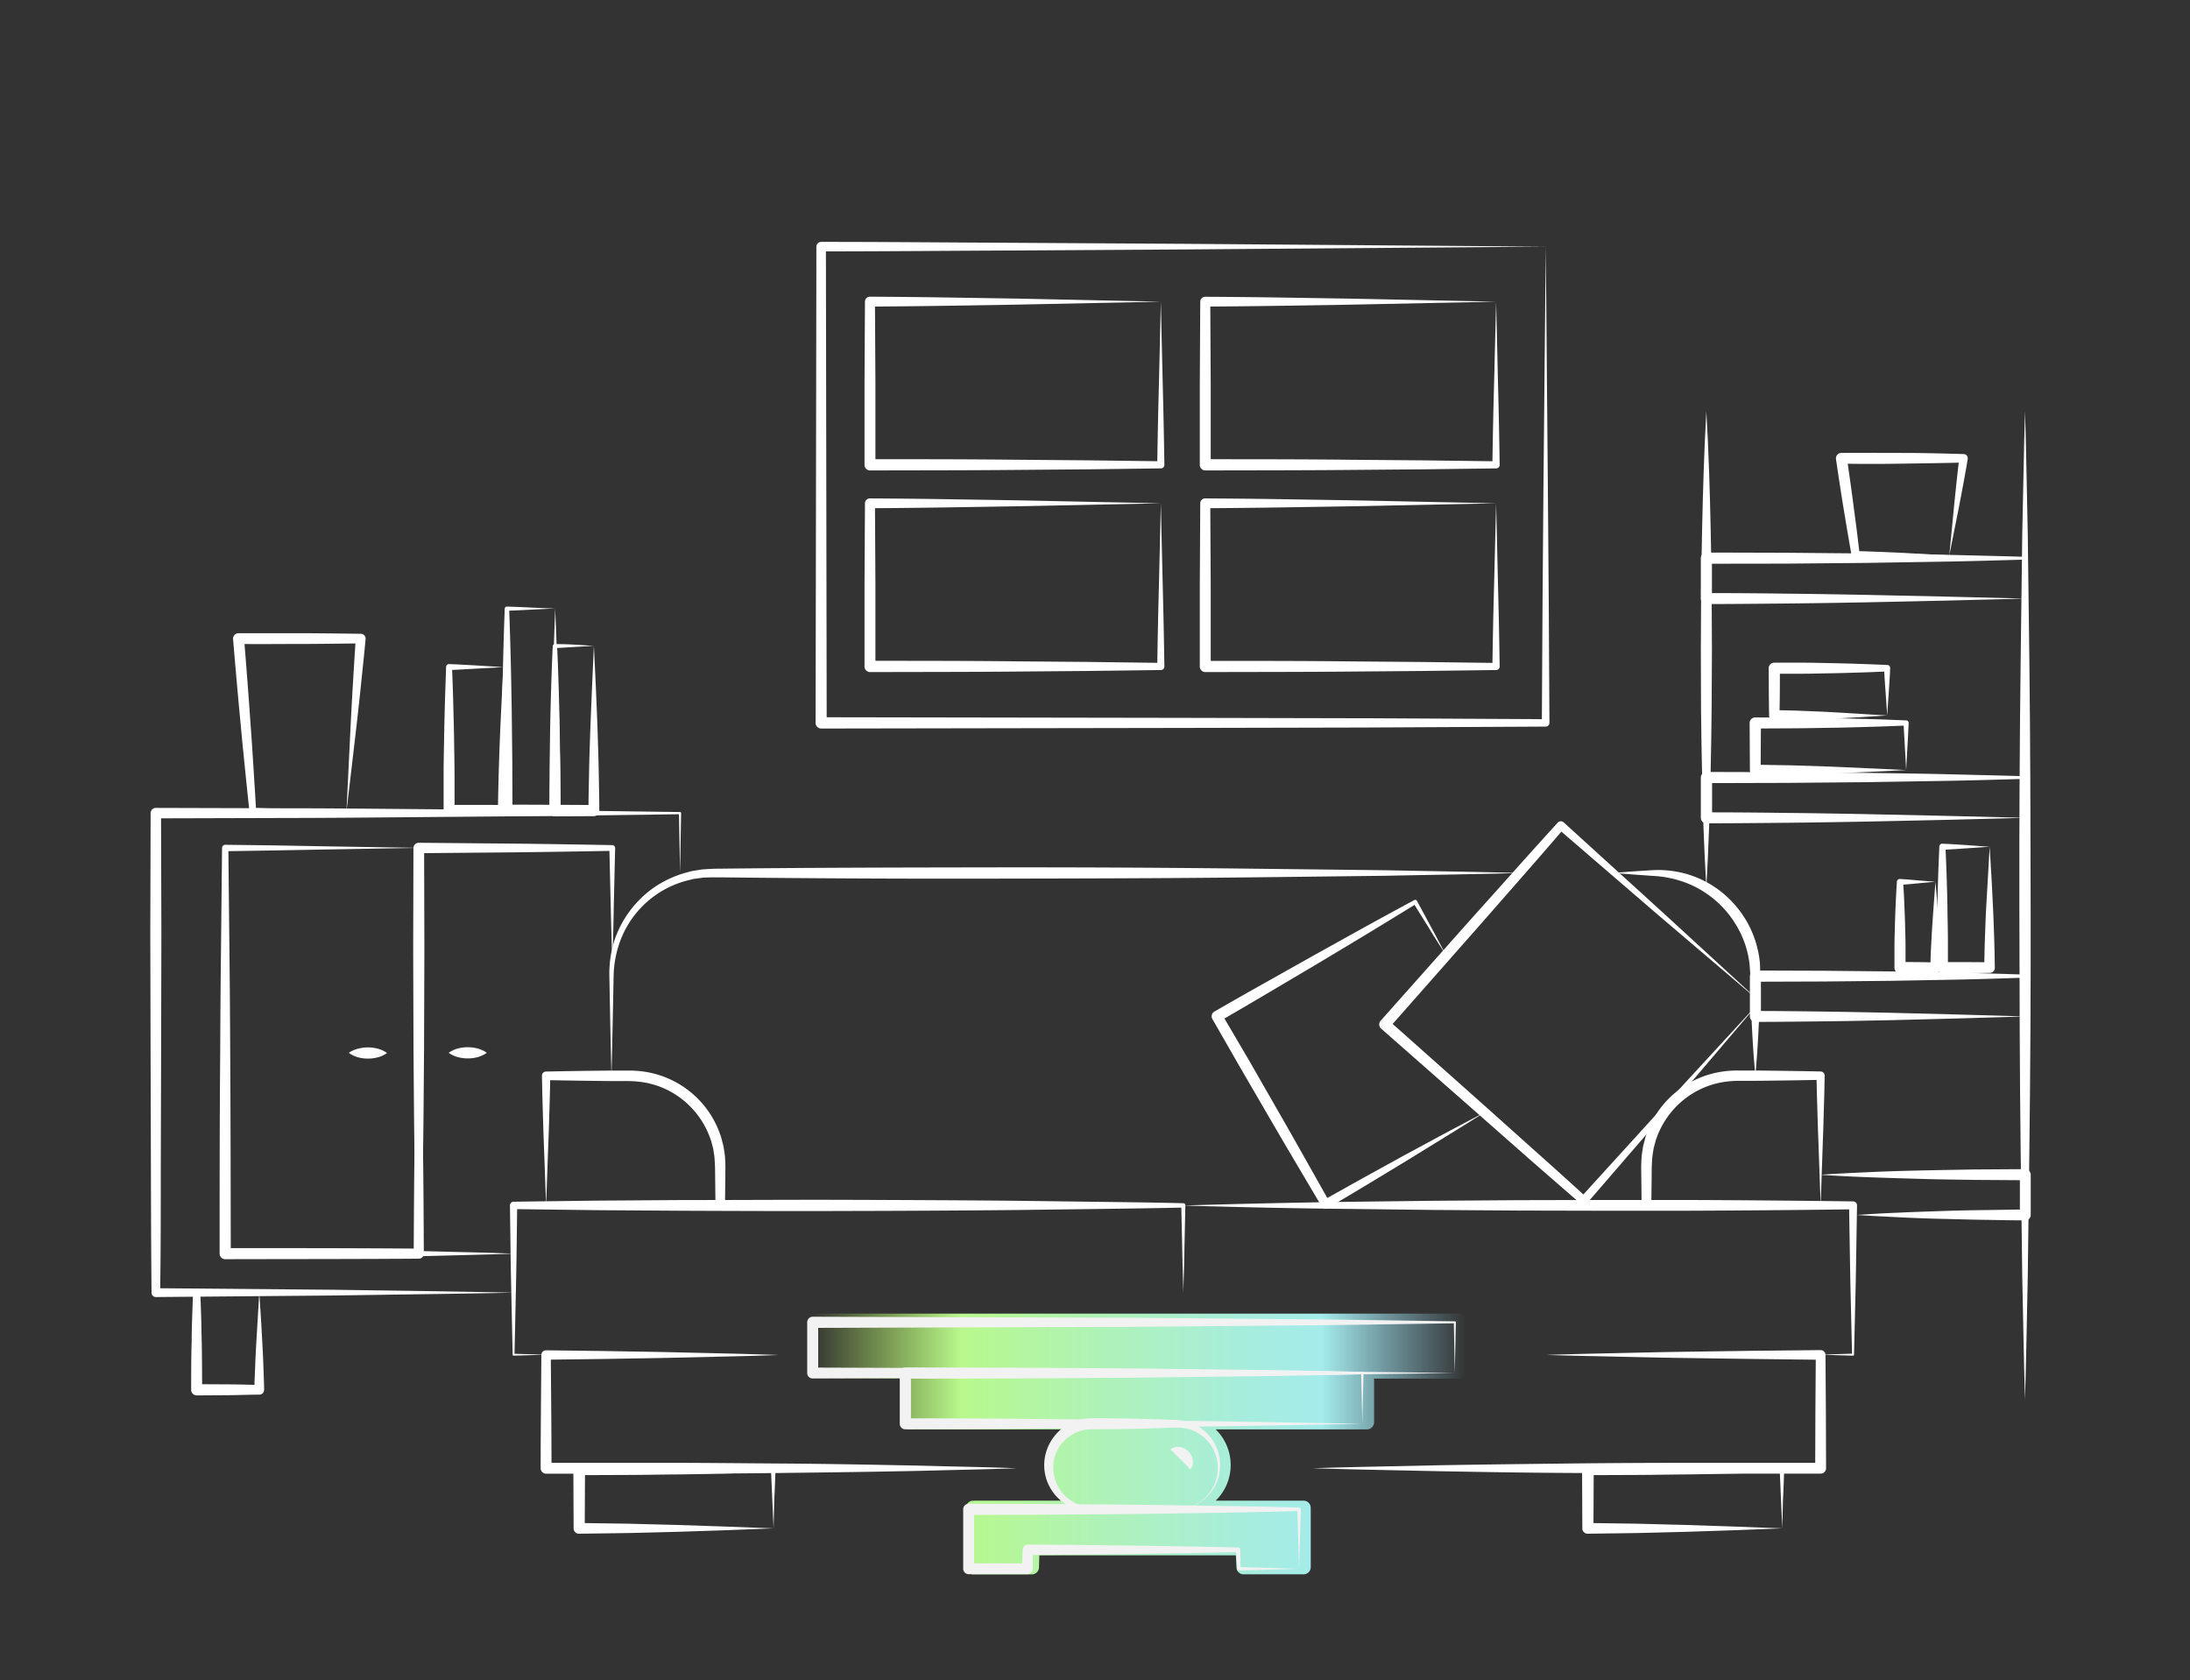 <svg id="Ebene_1" data-name="Ebene 1" xmlns="http://www.w3.org/2000/svg" xmlns:xlink="http://www.w3.org/1999/xlink" viewBox="0 0 586.54 450.04"><rect x="0" y="0" width="586.54" height="450.04" fill="#333333" stroke="none"/><defs><style>.cls-1{fill:#fff;}.cls-2{fill:url(#Unbenannter_Verlauf_27);}.cls-3{fill:#f2f2f2;}</style><linearGradient id="Unbenannter_Verlauf_27" x1="217.02" y1="386.78" x2="392.78" y2="386.78" gradientUnits="userSpaceOnUse"><stop offset="0" stop-color="#c2ff5a" stop-opacity="0"/><stop offset="0.23" stop-color="#b8f88d"/><stop offset="0.44" stop-color="#aff2b7"/><stop offset="0.66" stop-color="#a7eddd"/><stop offset="0.78" stop-color="#a4ebeb"/><stop offset="0.88" stop-color="#a2e9f7" stop-opacity="0.53"/><stop offset="1" stop-color="#a0e8ff" stop-opacity="0"/></linearGradient></defs><title>hub</title><path class="cls-1" d="M542.36,219.06l-21,.54-21.28.46c-7.14.13-14.31.25-21.5.32s-14.39.14-21.58.15a1.47,1.47,0,0,1-1.47-1.46h0l0-10.8a1.49,1.49,0,0,1,1.49-1.5h0l21.33.06,21.33.19c7.11.11,14.22.18,21.33.35s14.22.34,21.33.54h0a.35.35,0,0,1,.34.36h0Zm0,0-.36-10.8.36.36c-7.11.2-14.22.42-21.33.54s-14.22.23-21.33.35l-21.33.19-21.33.06,1.5-1.5,0,10.8L457,217.59q10.54,0,21.08.15c7,.06,14.08.19,21.17.32l21.38.46Z"/><path class="cls-1" d="M542.36,160.33l-21,.54-21.28.46c-7.14.13-14.31.25-21.5.32s-14.39.14-21.58.15a1.47,1.47,0,0,1-1.47-1.46h0l0-10.8A1.49,1.49,0,0,1,457,148h0l21.33.06,21.33.19c7.11.11,14.22.18,21.33.35s14.22.34,21.33.54h0a.35.35,0,0,1,.34.36h0Zm0,0-.36-10.8.36.36c-7.11.2-14.22.42-21.33.54s-14.22.23-21.33.35l-21.33.19L457,151l1.5-1.5,0,10.8L457,158.86q10.54,0,21.08.15c7,.06,14.08.19,21.17.32l21.38.46Z"/><path class="cls-1" d="M542.36,272.26l-17.7.53-18,.46c-6.05.12-12.12.26-18.22.32s-12.21.15-18.31.15a1.46,1.46,0,0,1-1.46-1.46h0l0-10.8a1.49,1.49,0,0,1,1.49-1.5h0l18.06.06,18.06.18c6,.11,12,.18,18.06.33s12,.32,18.06.52h0a.4.4,0,0,1,.38.41h0Zm0,0-.41-10.8.41.41c-6,.2-12,.4-18.06.52s-12,.22-18.06.33l-18.06.18-18.06.06,1.5-1.5,0,10.8-1.46-1.46c5.93,0,11.87.07,17.81.15s11.91.2,17.9.32l18.11.46Z"/><path class="cls-1" d="M487.62,314.66c4.56-.33,9.12-.52,13.69-.73s9.12-.33,13.69-.43,9.12-.17,13.69-.25l13.69-.09a1.49,1.49,0,0,1,1.5,1.48v0l0,10.8h0a1.44,1.44,0,0,1-1.45,1.44c-3.76,0-7.52-.1-11.28-.15s-7.52-.18-11.28-.26-7.52-.23-11.28-.42-7.52-.36-11.28-.62q5.64-.39,11.28-.62c3.76-.18,7.52-.29,11.28-.42s7.52-.22,11.28-.26,7.52-.14,11.28-.15l-1.45,1.45,0-10.8,1.5,1.5-13.69-.09c-4.56-.08-9.12-.11-13.69-.25s-9.12-.26-13.69-.43S492.18,315,487.62,314.66Z"/><path class="cls-1" d="M542.36,110.18c.34,11,.48,22.06.73,33.09l.42,33.09c.27,22.06.31,44.12.35,66.18s-.07,44.12-.35,66.18l-.42,33.09c-.25,11-.4,22.06-.74,33.09-.34-11-.49-22.06-.74-33.09l-.42-33.09c-.27-22.06-.31-44.12-.35-66.18s.08-44.12.35-66.18l.42-33.09C541.88,132.24,542,121.21,542.36,110.18Z"/><path class="cls-1" d="M457,110.18c.62,10.63.95,21.26,1.17,31.89.14,5.31.17,10.63.25,15.94l.08,15.94-.08,15.94c-.08,5.31-.11,10.63-.25,15.94-.22,10.63-.55,21.26-1.17,31.89-.62-10.63-1-21.26-1.17-31.89-.14-5.31-.17-10.63-.25-15.94L455.53,174l.08-15.94c.08-5.31.11-10.63.25-15.94C456.09,131.44,456.41,120.81,457,110.18Z"/><path class="cls-1" d="M510.52,206.26c-6.4.34-13.06.65-19.83.91l-10.25.33-10.34.18a1.4,1.4,0,0,1-1.43-1.38h0v0l-.07-12.63a1.49,1.49,0,0,1,1.48-1.5h0l10.1.05c3.37,0,6.74.09,10.1.14s6.74.16,10.1.24,6.74.23,10.1.36h.06a.67.67,0,0,1,.65.7h0c-.1,2.19-.2,4.36-.34,6.46Zm0,0-.71-12.63.71.71c-3.37.13-6.74.27-10.1.36s-6.74.2-10.1.24-6.74.13-10.1.14l-10.1.05,1.5-1.5-.07,12.63-1.43-1.43L480,205l10,.33C496.64,205.61,503.45,205.92,510.52,206.26Z"/><path class="cls-1" d="M505.43,191.64c-4.73.31-9.68.62-14.76.86-2.53.14-5.11.22-7.69.32s-5.19.13-7.78.19a1.35,1.35,0,0,1-1.38-1.32v-.06c-.1-4.21-.08-8.42-.12-12.63a1.48,1.48,0,0,1,1.47-1.5h0l7.56,0c2.52,0,5,.07,7.56.12s5,.11,7.56.2,5,.18,7.56.3h.07a.79.79,0,0,1,.76.82c-.08,2.2-.25,4.38-.38,6.5Zm0,0c-.13-2.24-.29-4.4-.44-6.5s-.3-4.12-.38-6.13l.83.83c-2.52.12-5,.23-7.56.3s-5,.17-7.56.2-5,.12-7.56.12l-7.56,0,1.5-1.5c0,4.21,0,8.42-.12,12.63l-1.38-1.38c2.44.06,4.87.08,7.33.19s4.92.18,7.43.32C495,191,500.08,191.33,505.43,191.64Z"/><path class="cls-1" d="M532.88,226.82c.32,5.08.63,10.39.88,15.83.14,2.71.22,5.47.32,8.23s.13,5.55.19,8.32a1.36,1.36,0,0,1-1.33,1.39h-.06c-2.1.05-4.21.06-6.31.07l-6.31,0a1.49,1.49,0,0,1-1.5-1.48v0l0-8.1c0-2.7.08-5.4.12-8.1.1-5.4.28-10.79.53-16.19v-.07a.76.76,0,0,1,.8-.73c2.2.09,4.37.24,6.49.37Zm0,0c-2.23.13-4.39.28-6.49.43s-4.13.28-6.14.37l.8-.8c.25,5.4.43,10.79.53,16.19,0,2.7.12,5.4.12,8.1l0,8.1-1.5-1.5,6.31,0c2.1,0,4.21,0,6.31.07l-1.39,1.39c.06-2.62.09-5.23.19-7.87s.18-5.28.32-8C532.25,238,532.56,232.53,532.88,226.82Z"/><path class="cls-1" d="M518.37,236.19c.31,3.52.62,7.27.87,11.15.15,1.93.22,3.91.32,5.88s.13,4,.19,6a1.34,1.34,0,0,1-1.3,1.38h-.08c-3.16.1-6.32.07-9.48.12a1.48,1.48,0,0,1-1.5-1.46v0l0-5.75c0-1.92.07-3.84.12-5.75s.12-3.84.21-5.75.19-3.84.31-5.75v-.09a.78.78,0,0,1,.82-.73c1.68.08,3.33.25,4.93.38Zm0,0c-1.71.13-3.35.29-4.92.44s-3.08.3-4.56.38l.82-.82c.12,1.92.24,3.84.31,5.75s.17,3.84.21,5.75.12,3.84.12,5.75l0,5.75-1.5-1.5c3.16,0,6.32,0,9.48.12L517,259.2c.06-1.84.08-3.67.19-5.53s.18-3.71.32-5.62C517.75,244.26,518.06,240.34,518.37,236.19Z"/><path class="cls-1" d="M148.7,163l.51,13.17.45,13.46.32,13.66c.06,4.58.16,9.16.17,13.75a1.44,1.44,0,0,1-1.43,1.45h0l-12.94.05a1.49,1.49,0,0,1-1.5-1.49h0l.06-13.51.15-13.51c.15-9,.35-18,.69-27v0a.58.58,0,0,1,.59-.55C140.22,162.6,144.57,162.88,148.7,163Zm0,0c-4.5.17-8.78.45-12.94.6l.6-.6c.35,9,.55,18,.69,27l.15,13.51.05,13.51-1.5-1.5,12.94.05-1.44,1.44c0-4.42.11-8.84.17-13.27l.32-13.36.45-13.56Z"/><path class="cls-1" d="M159.06,173l.51,10.69.45,11c.11,3.71.25,7.43.32,11.19s.16,7.51.17,11.28a1.44,1.44,0,0,1-1.43,1.45h0l-10.45.05a1.49,1.49,0,0,1-1.5-1.48v0l.06-11,.15-11c.15-7.36.35-14.71.7-22.07v-.05a.57.57,0,0,1,.59-.54C152.25,172.51,155.76,172.79,159.06,173Zm0,0c-3.67.17-7.12.45-10.45.59l.59-.59c.35,7.36.55,14.71.7,22.07l.15,11,.06,11-1.5-1.5,10.45.05-1.45,1.45c0-3.59.11-7.19.17-10.79s.21-7.24.32-10.88l.45-11.08Z"/><path class="cls-1" d="M134.79,178.69c.32,6.08.63,12.4.88,18.84s.43,13,.51,19.57a1.38,1.38,0,0,1-1.35,1.39h0c-2.42,0-4.84.05-7.26.06l-7.26,0a1.49,1.49,0,0,1-1.5-1.48v0l0-9.6c0-3.2.08-6.4.13-9.6s.13-6.4.22-9.6.21-6.4.32-9.6v-.06a.76.76,0,0,1,.78-.73h0c2.51.09,5,.24,7.43.37Zm0,0-7.43.42c-2.41.13-4.76.27-7.08.37l.79-.79c.11,3.2.25,6.4.32,9.6s.18,6.4.22,9.6.12,6.4.13,9.6l0,9.6-1.5-1.5,7.26,0c2.42,0,4.84,0,7.26.06l-1.4,1.4c.08-6.24.26-12.48.51-18.84S134.47,185.41,134.79,178.69Z"/><path class="cls-1" d="M522.07,148.78l-12.3.63c-2.09.11-4.22.18-6.35.26s-4.27.16-6.42.2a1.07,1.07,0,0,1-1.08-.89v-.05l-1.12-6.48L493.73,136c-.72-4.33-1.36-8.66-2-13a1.47,1.47,0,0,1,1.23-1.68l.2,0h0c5.45-.05,10.9,0,16.36,0s10.91.14,16.36.3h.06a1.12,1.12,0,0,1,1.08,1.15,1.22,1.22,0,0,1,0,.15c-.75,4.45-1.59,8.86-2.42,13.19Zm0,0,1.29-13.35c.45-4.34.88-8.61,1.4-12.84l1.13,1.3c-5.45.16-10.91.21-16.36.3s-10.9.1-16.36,0l1.46-1.69c.61,4.34,1.25,8.68,1.8,13l.86,6.52.79,6.53-1.09-.94q3,.07,6.11.2l6.19.26Z"/><path class="cls-1" d="M92.79,217.37l-12.35.47c-4.18.17-8.44.33-12.72.42a.88.88,0,0,1-.89-.77v0c-.43-3.85-.82-7.71-1.21-11.56s-.78-7.71-1.13-11.57c-.75-7.71-1.41-15.43-2.07-23.15a1.48,1.48,0,0,1,1.35-1.6h.13c5.45,0,10.91,0,16.36,0s10.9.09,16.36.15h0A1.3,1.3,0,0,1,97.92,171v.1c-.35,3.93-.78,7.85-1.18,11.76s-.83,7.8-1.27,11.67l-1.34,11.49Zm0,0,1.14-23.54c.2-3.86.4-7.69.64-11.5s.45-7.61.73-11.4l1.3,1.41c-5.45.05-10.9.15-16.36.15s-10.91.07-16.36,0l1.48-1.61c.62,7.72,1.22,15.44,1.75,23.17.29,3.86.54,7.73.78,11.59s.5,7.73.7,11.6l-.89-.82c4.08.09,8.18.25,12.35.42Z"/><path class="cls-1" d="M137.52,346.25q-12,.24-23.94.4L89.63,347l-47.89.42a1.14,1.14,0,0,1-1.15-1.13v0c-.12-10.7-.14-21.4-.17-32.1L40.33,282l-.08-32.1.09-32.1h0a1.4,1.4,0,0,1,1.4-1.4l35.1.1c11.7,0,23.4.13,35.1.23l35.1.3,35.1.48h0a.28.28,0,0,1,.28.29h0l-.29,16-.29-16,.29.29-35.1.48-35.1.3c-11.7.1-23.4.22-35.1.23l-35.1.1,1.4-1.4.09,32.1L43.15,282l-.09,32.1c0,10.7,0,21.4-.17,32.1l-1.15-1.15,47.89.42,23.94.34Q125.55,346,137.52,346.25Z"/><path class="cls-1" d="M112.15,227.1,86,227.56l-12.91.24L60.3,228l.86-.86.28,27.17q.16,13.58.21,27.17c.12,18.11.12,36.22.16,54.33l-1.5-1.5c17.28,0,34.56,0,51.85.14l-1.36,1.36c.05-9,.09-17.95.21-26.95l.33-27,.16-13.57.23-13.65Zm0,0,.43,26.88.23,13.52.16,13.6.33,27.29c.13,9.11.16,18.25.21,27.39a1.35,1.35,0,0,1-1.34,1.36h0c-17.28.12-34.56.1-51.85.14a1.5,1.5,0,0,1-1.5-1.49h0c0-18.11,0-36.22.16-54.33q.05-13.58.21-27.17l.28-27.17v0a.85.85,0,0,1,.86-.84h0l13.09.16,13,.24Z"/><path class="cls-1" d="M69.44,346.25l-8.62.55c-2.79.2-5.48.33-8.16.46l1-1,.22,6.5c.07,2.17.09,4.33.14,6.5.11,4.33.08,8.67.13,13l-1.5-1.5,8.39.05c2.8,0,5.59.1,8.39.15l-1.3,1.3c0-2.09.14-4.18.21-6.29s.19-4.23.31-6.39Zm0,0c.28,4.06.55,8.31.78,12.68.11,2.18.24,4.39.31,6.62s.18,4.46.21,6.71a1.28,1.28,0,0,1-1.27,1.3h0c-2.8,0-5.59.13-8.39.15l-8.39.05h0a1.48,1.48,0,0,1-1.49-1.47v0c0-4.33,0-8.67.13-13,0-2.17.07-4.33.14-6.5l.22-6.5v-.08a1,1,0,0,1,1-.93h0c2.91.13,5.81.26,8.62.46Z"/><path class="cls-1" d="M164,257.68c-.19-5.1-.32-10.19-.44-15.29l-.36-15.29.8.8q-13,.25-25.92.4l-25.92.23,1.43-1.43.07,27.17-.09,27.17c-.08,9.06-.12,18.11-.26,27.17s-.26,18.11-.46,27.17l-.69-.69,12.69.32c4.23.09,8.46.23,12.69.38-4.23.15-8.46.28-12.69.38l-12.69.32a.68.68,0,0,1-.69-.66h0v0q-.29-13.58-.46-27.17c-.14-9.06-.18-18.11-.26-27.17l-.09-27.17.07-27.17v0a1.41,1.41,0,0,1,1.42-1.41h0l25.92.23q13,.15,25.92.4h0a.78.78,0,0,1,.76.8h0l-.36,15.29C164.32,247.48,164.18,252.58,164,257.68Z"/><path class="cls-1" d="M93.42,282A7.49,7.49,0,0,1,96,280.87a10.19,10.19,0,0,1,2.55-.32,10,10,0,0,1,2.55.32,7.41,7.41,0,0,1,2.55,1.18,7.41,7.41,0,0,1-2.55,1.18,10,10,0,0,1-2.55.32,10.19,10.19,0,0,1-2.55-.32A7.49,7.49,0,0,1,93.42,282Z"/><path class="cls-1" d="M120.17,282a7.49,7.49,0,0,1,2.55-1.18,10.19,10.19,0,0,1,2.55-.32,10,10,0,0,1,2.55.32,7.41,7.41,0,0,1,2.55,1.18,7.41,7.41,0,0,1-2.55,1.18,10,10,0,0,1-2.55.32,10.19,10.19,0,0,1-2.55-.32A7.49,7.49,0,0,1,120.17,282Z"/><path class="cls-1" d="M432.41,233.82c3.35-.33,6.7-.53,10-.73a27.66,27.66,0,0,1,10.25,1.3,27.19,27.19,0,0,1,9.12,5.13,28.25,28.25,0,0,1,6.56,8.22,27.77,27.77,0,0,1,3,10.1c.06.88.06,1.76.1,2.64s0,1.69,0,2.53c0,1.67-.08,3.35-.14,5-.22,6.7-.55,13.4-1.17,20.09-.62-6.7-1-13.4-1.17-20.09-.06-1.67-.12-3.35-.14-5,0-.83,0-1.7-.07-2.49s-.1-1.59-.19-2.38a25.63,25.63,0,0,0-2.81-9,27,27,0,0,0-13.82-12.54,29.12,29.12,0,0,0-9.45-2C439.11,234.35,435.76,234.15,432.41,233.82Z"/><path class="cls-1" d="M163.77,288.13q-.24-8.93-.4-17.86l-.17-8.93a30.13,30.13,0,0,1,1.21-9,28.3,28.3,0,0,1,10.69-14.58,28.87,28.87,0,0,1,8.33-3.94c.75-.18,1.48-.44,2.25-.56l2.29-.37c1.54-.11,3.11-.22,4.57-.21,23.81-.27,47.62-.31,71.42-.35s47.62.07,71.42.35l35.71.42c11.9.25,23.81.4,35.71.74-11.9.34-23.81.49-35.71.74L335.4,235c-23.81.27-47.62.31-71.42.35s-47.62-.08-71.42-.35c-1.51,0-2.92,0-4.35.09l-2.12.3c-.71.09-1.39.32-2.09.47a26.12,26.12,0,0,0-18.18,17,28.82,28.82,0,0,0-1.48,8.56l-.17,8.93Q164,279.2,163.77,288.13Z"/><path class="cls-1" d="M316.94,322.9c15-.46,29.9-.78,44.85-1l22.43-.27,22.43-.16,22.43-.05,22.43,0q22.43.08,44.85.38h0a1.05,1.05,0,0,1,1,1.07h0l-.33,20-.47,20h0a.26.26,0,0,1-.26.25h0l-8.74-.27,8.74-.27-.27.27-.47-20-.33-20,1.07,1.07q-22.43.3-44.85.38l-22.43,0-22.43-.05-22.43-.16-22.43-.27C346.84,323.68,331.89,323.36,316.94,322.9Z"/><path class="cls-1" d="M316.94,346.25c-.11-3.89-.24-7.78-.31-11.68l-.25-11.68.56.56c-7.48.18-15,.27-22.43.37l-22.43.29q-22.43.21-44.85.25c-15,.06-29.9,0-44.85-.06l-22.43-.15-22.43-.29,1-1c-.1,6.67-.15,13.34-.29,20l-.43,20-.25-.25,8.74.25-8.74.25a.24.24,0,0,1-.25-.23h0l-.43-20c-.14-6.67-.19-13.34-.29-20a1,1,0,0,1,.94-1h0l22.43-.29,22.43-.15c15,0,29.9-.11,44.85-.06s29.9.11,44.85.25l22.43.29c7.48.09,15,.18,22.43.37h0a.54.54,0,0,1,.53.56l-.25,11.68C317.18,338.47,317,342.36,316.94,346.25Z"/><path class="cls-1" d="M487.62,322.9l-23,.78c-3.9.11-7.83.24-11.78.31s-7.91.18-11.87.21a1.29,1.29,0,0,1-1.3-1.28v0l-.1-8.88a43.16,43.16,0,0,1,.13-4.59l.35-2.33.58-2.28a25.45,25.45,0,0,1,20.13-17.73,27.65,27.65,0,0,1,4.66-.37l4.44,0q8.88.08,17.76.26h0a1.09,1.09,0,0,1,1.07,1.11q-.07,4.44-.21,8.86c-.09,2.94-.15,5.88-.28,8.78Zm0,0L487,305.26c-.12-2.9-.19-5.75-.28-8.61s-.16-5.69-.21-8.52l1.11,1.11q-8.88.19-17.76.26l-4.44,0a28.29,28.29,0,0,0-4.17.38,22.62,22.62,0,0,0-7.76,2.91,23.12,23.12,0,0,0-10.08,12.82l-.53,2-.32,2.06c-.11,1.38-.2,2.76-.19,4.28l-.1,8.88-1.3-1.3c3.81,0,7.63.14,11.46.21l11.55.31Z"/><path class="cls-1" d="M146.26,322.9l23.65-.78,11.55-.31c3.83-.08,7.65-.18,11.46-.21l-1.3,1.3-.1-8.88c0-1.52-.08-2.89-.19-4.28l-.32-2.06-.53-2a23.12,23.12,0,0,0-10.08-12.82,22.62,22.62,0,0,0-7.76-2.91,28.29,28.29,0,0,0-4.17-.38l-4.44,0q-8.88-.08-17.76-.26l1.11-1.11q-.07,4.25-.21,8.52c-.09,2.86-.15,5.71-.28,8.61Zm0,0-.62-17.13c-.12-2.9-.19-5.84-.28-8.78s-.16-5.9-.21-8.86a1.09,1.09,0,0,1,1.07-1.11h0q8.88-.19,17.76-.26l4.44,0a27.65,27.65,0,0,1,4.66.37,25.45,25.45,0,0,1,20.13,17.73l.58,2.28.35,2.33a43.16,43.16,0,0,1,.13,4.59l-.1,8.88v0a1.29,1.29,0,0,1-1.3,1.28c-4,0-7.93-.14-11.87-.21s-7.88-.19-11.78-.31Z"/><path class="cls-1" d="M272.28,393.27c-5.25.19-10.5.33-15.75.45s-10.5.28-15.75.36c-10.5.21-21,.33-31.51.46s-21,.19-31.51.19l-15.75,0-15.75,0a1.46,1.46,0,0,1-1.46-1.46c0-10.12.12-20.23.19-30.35v0a1.25,1.25,0,0,1,1.26-1.24h0l15.57.2,15.57.26,15.57.36c5.19.12,10.38.26,15.57.44-5.19.19-10.38.33-15.57.44l-15.57.36-15.57.26-15.57.2,1.27-1.27c.07,10.12.19,20.23.19,30.35l-1.46-1.46,15.75,0,15.75,0c10.5,0,21,.12,31.51.19s21,.25,31.51.46c5.25.08,10.5.25,15.75.36S267,393.08,272.28,393.27Z"/><path class="cls-1" d="M414.13,362.92c6.12-.2,12.25-.34,18.37-.47s12.25-.29,18.37-.37l18.37-.26,18.37-.19a1.29,1.29,0,0,1,1.3,1.27h0v0l.11,15.18.05,15.18a1.46,1.46,0,0,1-1.45,1.46h0l-17,0-17,0c-11.34,0-22.68-.13-34-.19s-22.68-.25-34-.46l-17-.36c-5.67-.12-11.34-.26-17-.44,5.67-.19,11.34-.32,17-.44l17-.36c11.34-.2,22.68-.33,34-.46s22.68-.19,34-.19l17,0,17,0-1.46,1.46.05-15.18.11-15.18,1.3,1.3L469.24,364l-18.37-.26c-6.12-.08-12.25-.24-18.37-.37S420.25,363.12,414.13,362.92Z"/><path class="cls-1" d="M477.34,409.38l-12.69.49-13,.43-13.17.33-13.26.18a1.41,1.41,0,0,1-1.43-1.39h0v0l-.07-15.75a1.49,1.49,0,0,1,1.49-1.5h0l13,.05c4.34,0,8.68.1,13,.14s8.68.16,13,.24l13,.37h0a.67.67,0,0,1,.65.68h0c-.1,2.7-.19,5.4-.33,8Zm0,0-.69-15.75.69.69-13,.37c-4.34.08-8.68.21-13,.24s-8.68.13-13,.14l-13,.05,1.5-1.5-.07,15.75-1.43-1.43,12.79.18,12.88.33,13.07.43Z"/><path class="cls-1" d="M207.18,409.38l-12.69.49-13,.43-13.17.33-13.26.18a1.41,1.41,0,0,1-1.43-1.39h0v0l-.07-15.75a1.49,1.49,0,0,1,1.49-1.5h0l13,.05c4.34,0,8.68.1,13,.14s8.68.16,13,.24l13,.37h0a.67.67,0,0,1,.65.68h0c-.1,2.7-.19,5.4-.33,8Zm0,0-.69-15.75.69.69-13,.37c-4.34.08-8.68.21-13,.24s-8.68.13-13,.14l-13,.05,1.5-1.5-.07,15.75-1.43-1.43,12.79.18,12.88.33,13.07.43Z"/><path class="cls-1" d="M471.34,268.29l-22.89,26.88L425,322.33a1.13,1.13,0,0,1-1.6.12h0l0,0q-6.73-5.81-13.43-11.67L396.6,299,369.9,275.52a1.5,1.5,0,0,1-.13-2.11h0l23.64-26.59,11.87-13.25q5.92-6.64,11.91-13.21l0,0a1.14,1.14,0,0,1,1.61-.08h0l26.53,24.13Zm0,0L444,245,417.3,222l1.63-.1q-5.81,6.74-11.67,13.43L395.54,248.7,372,275.39l-.13-2.12,26.58,23.65,13.25,11.87q6.64,5.92,13.21,11.91l-1.62.1,23.75-26.11Z"/><path class="cls-1" d="M397.55,298q-5.19,3.29-10.42,6.5l-10.46,6.44-10.5,6.36-10.54,6.3a1.19,1.19,0,0,1-1.63-.41h0l0,0-7.4-12.51q-3.7-6.26-7.35-12.55l-7.31-12.57-7.23-12.61h0a1.45,1.45,0,0,1,.54-2q6.64-3.83,13.32-7.58l13.36-7.51,13.4-7.44q6.71-3.7,13.46-7.33l0,0a.53.53,0,0,1,.71.21l3.93,7.29c1.32,2.42,2.58,4.88,3.88,7.32-1.47-2.34-3-4.66-4.4-7l-4.35-7,.74.2q-6.51,4-13.08,8l-13.14,7.89-13.19,7.81q-6.6,3.9-13.22,7.75l.53-2L334.51,284l7.23,12.61q3.63,6.3,7.19,12.64l7.14,12.67-1.65-.44,10.73-6,10.76-5.92,10.81-5.84Q392.11,300.85,397.55,298Z"/><path class="cls-2" d="M390.87,351.86H218.93a1.91,1.91,0,0,0-1.91,1.91v13.59a1.91,1.91,0,0,0,1.91,1.91h22.85v11.68a1.91,1.91,0,0,0,1.91,1.91h40.52a13.35,13.35,0,0,0,0,19.1H260.64a1.91,1.91,0,0,0-1.91,1.91v15.92a1.91,1.91,0,0,0,1.91,1.91h15.72a1.91,1.91,0,0,0,1.91-1.86l.09-3.24H331l.15,3.27a1.91,1.91,0,0,0,1.91,1.82h16.08a1.91,1.91,0,0,0,1.91-1.91V403.87a1.91,1.91,0,0,0-1.91-1.91H325.59a13.35,13.35,0,0,0,0-19.1h40.52a1.91,1.91,0,0,0,1.91-1.91V369.27h22.85a1.91,1.91,0,0,0,1.91-1.91V353.77A1.91,1.91,0,0,0,390.87,351.86Z"/><path class="cls-3" d="M347.92,420.21l-16.08.45a.44.44,0,0,1-.45-.41v0l-.36-5.09.58.55q-7,.19-14.08.3l-14.08.22q-14.08.21-28.17.28l1.38-1.34-.1,5.1a1.41,1.41,0,0,1-1.4,1.38h0l-15.72,0a1.47,1.47,0,0,1-1.47-1.46h0l0-15.92a1.48,1.48,0,0,1,1.48-1.49h0l22.13.07,22.13.18,22.13.31q11.06.17,22.13.48h0a.44.44,0,0,1,.43.45h0Zm0,0-.45-15.92.45.45q-11.06.29-22.13.48l-22.13.31-22.13.18-22.13.07,1.49-1.49,0,15.92-1.47-1.47,15.72,0-1.42,1.38.18-5.09v0a1.38,1.38,0,0,1,1.38-1.32q14.08.09,28.17.28l14.08.22q7,.11,14.08.3h0a.57.57,0,0,1,.55.55l.11,5.1-.45-.43Z"/><path class="cls-3" d="M364.87,381.37l-30.23.55-30.57.44-15.35.21-15.41.13q-15.41.14-30.86.14a1.47,1.47,0,0,1-1.47-1.47h0l0-13.59a1.5,1.5,0,0,1,1.49-1.5h0l30.6.06,30.6.2,30.6.37c10.2.09,20.4.35,30.6.54h0a.32.32,0,0,1,.32.33h0Zm0,0-.33-13.59.33.33c-10.2.19-20.4.45-30.6.54l-30.6.37-30.6.2-30.6.06,1.5-1.5,0,13.59-1.47-1.47q15.17,0,30.35.14l15.2.13,15.25.21,30.64.44Z"/><path class="cls-3" d="M315,404.29l-7.33.06-7.34.15-7.33.24a12.33,12.33,0,0,1-12.89-15.56,12.71,12.71,0,0,1,4.51-6.69,13,13,0,0,1,7.7-2.62c4.89,0,9.78.07,14.67.2l7.34.24c.59,0,1.27.07,1.93.13a13.67,13.67,0,0,1,1.94.44,12.09,12.09,0,0,1,8,15.28A11.82,11.82,0,0,1,315,404.29Zm0,0a11.46,11.46,0,0,0,6.8-2.32,11.19,11.19,0,0,0,4-5.91,11.05,11.05,0,0,0-.44-7,10.83,10.83,0,0,0-4.46-5.18,10.44,10.44,0,0,0-3.15-1.24,11.82,11.82,0,0,0-1.66-.24c-.56,0-1.1,0-1.73,0l-7.34.24c-4.89.14-9.78.18-14.67.2a10.31,10.31,0,0,0-9.75,7,10.48,10.48,0,0,0,0,6.48,10.62,10.62,0,0,0,3.9,5.39,11.11,11.11,0,0,0,6.56,2.06l7.33.24,7.34.15Z"/><path class="cls-3" d="M389.63,367.78l-42.6.56-43,.44-21.55.21-21.6.09-43.23.15a1.45,1.45,0,0,1-1.46-1.45h0l0-13.59a1.49,1.49,0,0,1,1.49-1.5h0l86,.28,43,.38c14.33.1,28.66.39,43,.57h0a.25.25,0,0,1,.25.26h0Zm0,0-.26-13.59.26.26c-14.33.19-28.66.47-43,.57l-43,.38-86,.28,1.5-1.5,0,13.59-1.46-1.46,42.73.15,21.38.09,21.44.21,43,.44Z"/><path class="cls-3" d="M313.45,388.26a3.1,3.1,0,0,1,2.5-.68,4.22,4.22,0,0,1,3.53,3.53,3.08,3.08,0,0,1-.68,2.5c-.63-.7-1.08-1.18-1.5-1.6l-1.13-1.13L315,389.76C314.62,389.33,314.14,388.89,313.45,388.26Z"/><path class="cls-1" d="M414,66.06l.55,63.56.25,32,.18,32a1,1,0,0,1-1,1h0l-48.52.25-48.52.11-97,.16a1.5,1.5,0,0,1-1.5-1.49h0l.21-127.57a1.29,1.29,0,0,1,1.29-1.29c16.25,0,32.5.15,48.72.23l48.64.29Zm0,0-97.36.76-48.41.29c-16.12.08-32.22.22-48.32.23l1.29-1.29.21,127.57-1.5-1.5,97,.16,48.52.11,48.52.25-1,1,.18-31.74.25-31.82Z"/><path class="cls-1" d="M310.9,80.8l.5,21.65c.19,7.29.34,14.67.45,22.06a.93.93,0,0,1-.92.95h0l-19.47.25-19.47.16c-13,.12-26,.1-38.95.14a1.49,1.49,0,0,1-1.5-1.49h0l0-21.86.12-21.86h0A1.32,1.32,0,0,1,233,79.47q9.86.05,19.69.2l19.6.31Zm0,0-39.28.81-19.35.31q-9.65.14-19.26.2l1.33-1.33.12,21.86,0,21.86L233,123c13,0,26,0,38.95.14l19.47.16,19.47.25-.95.95c.11-7.17.25-14.37.45-21.65Z"/><path class="cls-1" d="M310.9,134.81l.5,21.65c.19,7.29.34,14.67.45,22.06a.93.93,0,0,1-.92.95h0l-19.47.25-19.47.16c-13,.12-26,.1-38.95.14a1.49,1.49,0,0,1-1.5-1.49h0l0-21.86.12-21.86h0a1.32,1.32,0,0,1,1.33-1.31q9.86.05,19.69.2l19.6.31Zm0,0-39.28.81-19.35.31q-9.65.14-19.26.2l1.33-1.33.12,21.86,0,21.86L233,177c13,0,26,0,38.95.14l19.47.16,19.47.25-.95.95c.11-7.17.25-14.37.45-21.65Z"/><path class="cls-1" d="M400.7,80.8l.5,21.65c.19,7.29.34,14.67.45,22.06a.93.93,0,0,1-.92.95h0l-19.47.25-19.47.16c-13,.12-26,.1-38.95.14a1.49,1.49,0,0,1-1.5-1.49h0l0-21.86.12-21.86h0a1.32,1.32,0,0,1,1.33-1.31q9.86.05,19.69.2l19.6.31Zm0,0-39.28.81-19.35.31q-9.65.14-19.26.2l1.33-1.33.12,21.86,0,21.86-1.5-1.5c13,0,26,0,38.95.14l19.47.16,19.47.25-.95.95c.11-7.17.25-14.37.45-21.65Z"/><path class="cls-1" d="M400.7,134.81l.5,21.65c.19,7.29.34,14.67.45,22.06a.93.93,0,0,1-.92.95h0l-19.47.25-19.47.16c-13,.12-26,.1-38.95.14a1.49,1.49,0,0,1-1.5-1.49h0l0-21.86.12-21.86h0a1.32,1.32,0,0,1,1.33-1.31q9.86.05,19.69.2l19.6.31Zm0,0-39.28.81-19.35.31q-9.65.14-19.26.2l1.33-1.33.12,21.86,0,21.86-1.5-1.5c13,0,26,0,38.95.14l19.47.16,19.47.25-.95.95c.11-7.17.25-14.37.45-21.65Z"/></svg>